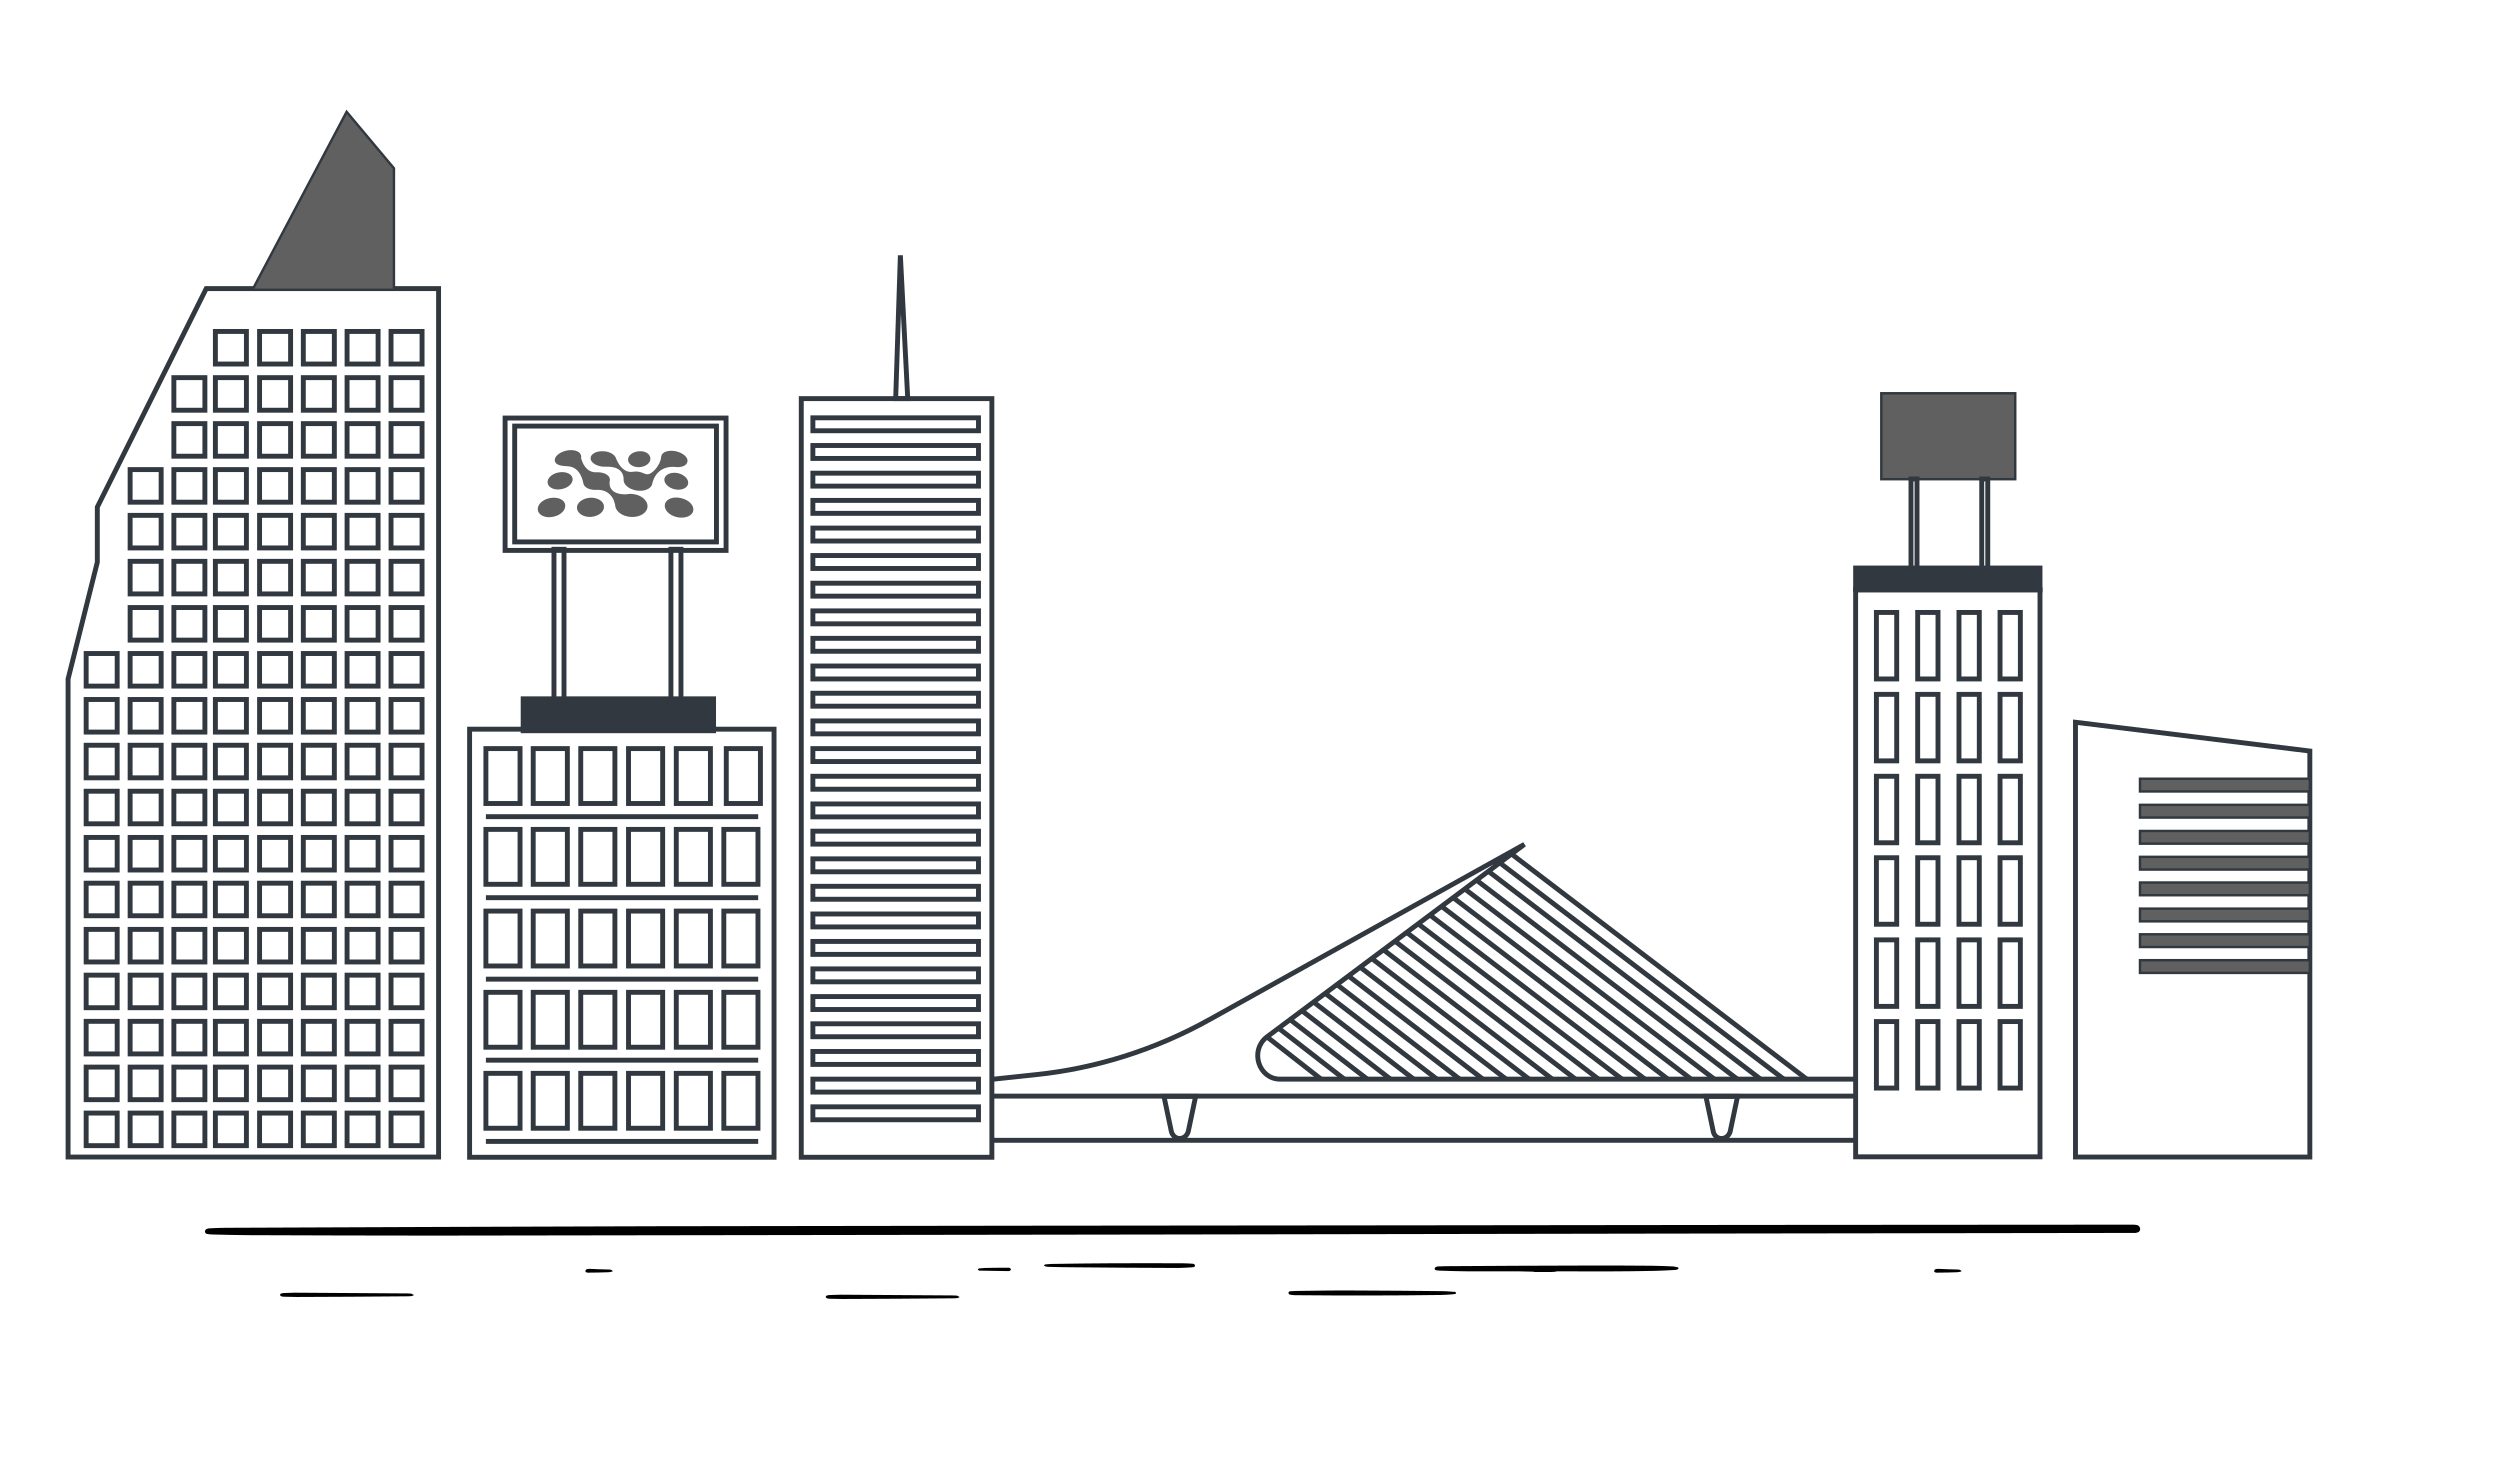 <?xml version="1.0" encoding="utf-8"?>
<!-- Generator: Adobe Illustrator 24.3.0, SVG Export Plug-In . SVG Version: 6.00 Build 0)  -->
<svg version="1.1" id="Capa_1" xmlns="http://www.w3.org/2000/svg" xmlns:xlink="http://www.w3.org/1999/xlink" x="0px" y="0px"
	 viewBox="0 0 1120.1 653.5" style="enable-background:new 0 0 1120.1 653.5;" xml:space="preserve">
<style type="text/css">
	.st0{fill:none;stroke:#31383F;stroke-width:2.201;stroke-miterlimit:10;}
	.st1{fill:#606060;stroke:#31383F;stroke-width:1.1;stroke-miterlimit:10;}
	.st2{fill:#31383F;stroke:#31383F;stroke-width:2.201;stroke-miterlimit:10;}
	.st3{fill:#606060;}
</style>
<rect x="831.4" y="264.2" class="st0" width="82.6" height="254.1"/>
<g>
	<rect x="840.7" y="274.4" class="st0" width="9.1" height="29.8"/>
	<rect x="859.2" y="274.4" class="st0" width="9.1" height="29.8"/>
	<rect x="877.7" y="274.4" class="st0" width="9.1" height="29.8"/>
	<rect x="896.1" y="274.4" class="st0" width="9.1" height="29.8"/>
</g>
<g>
	<rect x="840.7" y="311.1" class="st0" width="9.1" height="29.8"/>
	<rect x="859.2" y="311.1" class="st0" width="9.1" height="29.8"/>
	<rect x="877.7" y="311.1" class="st0" width="9.1" height="29.8"/>
	<rect x="896.1" y="311.1" class="st0" width="9.1" height="29.8"/>
</g>
<g>
	<rect x="840.7" y="347.8" class="st0" width="9.1" height="29.8"/>
	<rect x="859.2" y="347.8" class="st0" width="9.1" height="29.8"/>
	<rect x="877.7" y="347.8" class="st0" width="9.1" height="29.8"/>
	<rect x="896.1" y="347.8" class="st0" width="9.1" height="29.8"/>
</g>
<g>
	<rect x="840.7" y="384.3" class="st0" width="9.1" height="29.8"/>
	<rect x="859.2" y="384.3" class="st0" width="9.1" height="29.8"/>
	<rect x="877.7" y="384.3" class="st0" width="9.1" height="29.8"/>
	<rect x="896.1" y="384.3" class="st0" width="9.1" height="29.8"/>
</g>
<g>
	<rect x="840.7" y="421.1" class="st0" width="9.1" height="29.8"/>
	<rect x="859.2" y="421.1" class="st0" width="9.1" height="29.8"/>
	<rect x="877.7" y="421.1" class="st0" width="9.1" height="29.8"/>
	<rect x="896.1" y="421.1" class="st0" width="9.1" height="29.8"/>
</g>
<g>
	<rect x="840.7" y="457.7" class="st0" width="9.1" height="29.8"/>
	<rect x="859.2" y="457.7" class="st0" width="9.1" height="29.8"/>
	<rect x="877.7" y="457.7" class="st0" width="9.1" height="29.8"/>
	<rect x="896.1" y="457.7" class="st0" width="9.1" height="29.8"/>
</g>
<polygon class="st0" points="1034.9,518.4 929.9,518.4 929.9,323.6 1034.9,336.5 "/>
<rect x="958.8" y="348.9" class="st1" width="76.1" height="5.7"/>
<rect x="958.8" y="360.6" class="st1" width="76.1" height="5.7"/>
<rect x="958.8" y="372.3" class="st1" width="76.1" height="5.7"/>
<rect x="958.8" y="383.9" class="st1" width="76.1" height="5.7"/>
<rect x="958.8" y="395.4" class="st1" width="76.1" height="5.7"/>
<rect x="958.8" y="407.1" class="st1" width="76.1" height="5.7"/>
<rect x="958.8" y="418.6" class="st1" width="76.1" height="5.7"/>
<rect x="958.8" y="430.2" class="st1" width="76.1" height="5.7"/>
<g>
	<g>
		<rect x="359" y="178.6" class="st0" width="85.4" height="339.9"/>
		<rect x="364.2" y="187.2" class="st0" width="74.2" height="5.8"/>
		<rect x="364.2" y="199.6" class="st0" width="74.2" height="5.8"/>
		<rect x="364.2" y="212" class="st0" width="74.2" height="5.8"/>
		<rect x="364.2" y="224.2" class="st0" width="74.2" height="5.8"/>
		<rect x="364.2" y="236.6" class="st0" width="74.2" height="5.8"/>
		<rect x="364.2" y="248.9" class="st0" width="74.2" height="5.8"/>
		<rect x="364.2" y="261.3" class="st0" width="74.2" height="5.8"/>
		<rect x="364.2" y="273.7" class="st0" width="74.2" height="5.8"/>
		<rect x="364.2" y="286" class="st0" width="74.2" height="5.8"/>
		<rect x="364.2" y="298.4" class="st0" width="74.2" height="5.8"/>
		<rect x="364.2" y="310.6" class="st0" width="74.2" height="5.8"/>
		<rect x="364.2" y="323" class="st0" width="74.2" height="5.8"/>
		<rect x="364.2" y="335.4" class="st0" width="74.2" height="5.8"/>
		<rect x="364.2" y="347.8" class="st0" width="74.2" height="5.8"/>
		<rect x="364.2" y="360.2" class="st0" width="74.2" height="5.8"/>
		<rect x="364.2" y="372.4" class="st0" width="74.2" height="5.8"/>
		<rect x="364.2" y="384.8" class="st0" width="74.2" height="5.8"/>
		<rect x="364.2" y="397.1" class="st0" width="74.2" height="5.8"/>
		<rect x="364.2" y="409.5" class="st0" width="74.2" height="5.8"/>
		<rect x="364.2" y="421.8" class="st0" width="74.2" height="5.8"/>
		<rect x="364.2" y="434.1" class="st0" width="74.2" height="5.8"/>
		<rect x="364.2" y="446.5" class="st0" width="74.2" height="5.8"/>
		<rect x="364.2" y="458.7" class="st0" width="74.2" height="5.8"/>
		<rect x="364.2" y="471.1" class="st0" width="74.2" height="5.8"/>
		<rect x="364.2" y="483.5" class="st0" width="74.2" height="5.8"/>
		<rect x="364.2" y="495.9" class="st0" width="74.2" height="5.8"/>
	</g>
	<polygon class="st0" points="406.7,178.6 403.4,114.4 401.3,178.6 	"/>
</g>
<polygon class="st0" points="30.5,518.4 196.5,518.4 196.5,129.3 92.4,129.3 43.6,227.2 43.6,251.9 30.5,304.2 "/>
<polyline class="st1" points="113.4,129.3 155.3,50.1 176.5,75.4 176.5,129.3 "/>
<rect x="175.2" y="148.5" class="st0" width="13.9" height="14.6"/>
<rect x="155.5" y="148.5" class="st0" width="13.9" height="14.6"/>
<rect x="135.9" y="148.5" class="st0" width="13.9" height="14.6"/>
<rect x="116.3" y="148.5" class="st0" width="13.9" height="14.6"/>
<rect x="96.5" y="148.5" class="st0" width="13.9" height="14.6"/>
<rect x="175.2" y="169.2" class="st0" width="13.9" height="14.6"/>
<rect x="155.5" y="169.2" class="st0" width="13.9" height="14.6"/>
<rect x="135.9" y="169.2" class="st0" width="13.9" height="14.6"/>
<rect x="116.3" y="169.2" class="st0" width="13.9" height="14.6"/>
<rect x="96.5" y="169.2" class="st0" width="13.9" height="14.6"/>
<rect x="77.9" y="169.2" class="st0" width="13.9" height="14.6"/>
<rect x="175.2" y="189.8" class="st0" width="13.9" height="14.6"/>
<rect x="155.5" y="189.8" class="st0" width="13.9" height="14.6"/>
<rect x="135.9" y="189.8" class="st0" width="13.9" height="14.6"/>
<rect x="116.3" y="189.8" class="st0" width="13.9" height="14.6"/>
<rect x="96.5" y="189.8" class="st0" width="13.9" height="14.6"/>
<rect x="77.9" y="189.8" class="st0" width="13.9" height="14.6"/>
<rect x="175.2" y="210.4" class="st0" width="13.9" height="14.6"/>
<rect x="155.5" y="210.4" class="st0" width="13.9" height="14.6"/>
<rect x="135.9" y="210.4" class="st0" width="13.9" height="14.6"/>
<rect x="116.3" y="210.4" class="st0" width="13.9" height="14.6"/>
<rect x="96.5" y="210.4" class="st0" width="13.9" height="14.6"/>
<rect x="77.9" y="210.4" class="st0" width="13.9" height="14.6"/>
<rect x="58.3" y="210.4" class="st0" width="13.9" height="14.6"/>
<rect x="175.2" y="230.9" class="st0" width="13.9" height="14.6"/>
<rect x="155.5" y="230.9" class="st0" width="13.9" height="14.6"/>
<rect x="135.9" y="230.9" class="st0" width="13.9" height="14.6"/>
<rect x="116.3" y="230.9" class="st0" width="13.9" height="14.6"/>
<rect x="96.5" y="230.9" class="st0" width="13.9" height="14.6"/>
<rect x="77.9" y="230.9" class="st0" width="13.9" height="14.6"/>
<rect x="58.3" y="230.9" class="st0" width="13.9" height="14.6"/>
<rect x="175.2" y="251.5" class="st0" width="13.9" height="14.6"/>
<rect x="155.5" y="251.5" class="st0" width="13.9" height="14.6"/>
<rect x="135.9" y="251.5" class="st0" width="13.9" height="14.6"/>
<rect x="116.3" y="251.5" class="st0" width="13.9" height="14.6"/>
<rect x="96.5" y="251.5" class="st0" width="13.9" height="14.6"/>
<rect x="77.9" y="251.5" class="st0" width="13.9" height="14.6"/>
<rect x="58.3" y="251.5" class="st0" width="13.9" height="14.6"/>
<rect x="175.2" y="272.2" class="st0" width="13.9" height="14.6"/>
<rect x="155.5" y="272.2" class="st0" width="13.9" height="14.6"/>
<rect x="135.9" y="272.2" class="st0" width="13.9" height="14.6"/>
<rect x="116.3" y="272.2" class="st0" width="13.9" height="14.6"/>
<rect x="96.5" y="272.2" class="st0" width="13.9" height="14.6"/>
<rect x="77.9" y="272.2" class="st0" width="13.9" height="14.6"/>
<rect x="58.3" y="272.2" class="st0" width="13.9" height="14.6"/>
<rect x="175.2" y="292.8" class="st0" width="13.9" height="14.6"/>
<rect x="155.5" y="292.8" class="st0" width="13.9" height="14.6"/>
<rect x="135.9" y="292.8" class="st0" width="13.9" height="14.6"/>
<rect x="116.3" y="292.8" class="st0" width="13.9" height="14.6"/>
<rect x="96.5" y="292.8" class="st0" width="13.9" height="14.6"/>
<rect x="77.9" y="292.8" class="st0" width="13.9" height="14.6"/>
<rect x="58.3" y="292.8" class="st0" width="13.9" height="14.6"/>
<rect x="38.6" y="292.8" class="st0" width="13.9" height="14.6"/>
<rect x="175.2" y="313.4" class="st0" width="13.9" height="14.6"/>
<rect x="155.5" y="313.4" class="st0" width="13.9" height="14.6"/>
<rect x="135.9" y="313.4" class="st0" width="13.9" height="14.6"/>
<rect x="116.3" y="313.4" class="st0" width="13.9" height="14.6"/>
<rect x="96.5" y="313.4" class="st0" width="13.9" height="14.6"/>
<rect x="77.9" y="313.4" class="st0" width="13.9" height="14.6"/>
<rect x="58.3" y="313.4" class="st0" width="13.9" height="14.6"/>
<rect x="38.6" y="313.4" class="st0" width="13.9" height="14.6"/>
<rect x="175.2" y="333.9" class="st0" width="13.9" height="14.6"/>
<rect x="155.5" y="333.9" class="st0" width="13.9" height="14.6"/>
<rect x="135.9" y="333.9" class="st0" width="13.9" height="14.6"/>
<rect x="116.3" y="333.9" class="st0" width="13.9" height="14.6"/>
<rect x="96.5" y="333.9" class="st0" width="13.9" height="14.6"/>
<rect x="77.9" y="333.9" class="st0" width="13.9" height="14.6"/>
<rect x="58.3" y="333.9" class="st0" width="13.9" height="14.6"/>
<rect x="38.6" y="333.9" class="st0" width="13.9" height="14.6"/>
<rect x="175.2" y="354.5" class="st0" width="13.9" height="14.6"/>
<rect x="155.5" y="354.5" class="st0" width="13.9" height="14.6"/>
<rect x="135.9" y="354.5" class="st0" width="13.9" height="14.6"/>
<rect x="116.3" y="354.5" class="st0" width="13.9" height="14.6"/>
<rect x="96.5" y="354.5" class="st0" width="13.9" height="14.6"/>
<rect x="77.9" y="354.5" class="st0" width="13.9" height="14.6"/>
<rect x="58.3" y="354.5" class="st0" width="13.9" height="14.6"/>
<rect x="38.6" y="354.5" class="st0" width="13.9" height="14.6"/>
<rect x="175.2" y="375.2" class="st0" width="13.9" height="14.6"/>
<rect x="155.5" y="375.2" class="st0" width="13.9" height="14.6"/>
<rect x="135.9" y="375.2" class="st0" width="13.9" height="14.6"/>
<rect x="116.3" y="375.2" class="st0" width="13.9" height="14.6"/>
<rect x="96.5" y="375.2" class="st0" width="13.9" height="14.6"/>
<rect x="77.9" y="375.2" class="st0" width="13.9" height="14.6"/>
<rect x="58.3" y="375.2" class="st0" width="13.9" height="14.6"/>
<rect x="38.6" y="375.2" class="st0" width="13.9" height="14.6"/>
<rect x="175.2" y="395.7" class="st0" width="13.9" height="14.6"/>
<rect x="155.5" y="395.7" class="st0" width="13.9" height="14.6"/>
<rect x="135.9" y="395.7" class="st0" width="13.9" height="14.6"/>
<rect x="116.3" y="395.7" class="st0" width="13.9" height="14.6"/>
<rect x="96.5" y="395.7" class="st0" width="13.9" height="14.6"/>
<rect x="77.9" y="395.7" class="st0" width="13.9" height="14.6"/>
<rect x="58.3" y="395.7" class="st0" width="13.9" height="14.6"/>
<rect x="38.6" y="395.7" class="st0" width="13.9" height="14.6"/>
<rect x="175.2" y="416.4" class="st0" width="13.9" height="14.6"/>
<rect x="155.5" y="416.4" class="st0" width="13.9" height="14.6"/>
<rect x="135.9" y="416.4" class="st0" width="13.9" height="14.6"/>
<rect x="116.3" y="416.4" class="st0" width="13.9" height="14.6"/>
<rect x="96.5" y="416.4" class="st0" width="13.9" height="14.6"/>
<rect x="77.9" y="416.4" class="st0" width="13.9" height="14.6"/>
<rect x="58.3" y="416.4" class="st0" width="13.9" height="14.6"/>
<rect x="38.6" y="416.4" class="st0" width="13.9" height="14.6"/>
<rect x="175.2" y="436.9" class="st0" width="13.9" height="14.6"/>
<rect x="155.5" y="436.9" class="st0" width="13.9" height="14.6"/>
<rect x="135.9" y="436.9" class="st0" width="13.9" height="14.6"/>
<rect x="116.3" y="436.9" class="st0" width="13.9" height="14.6"/>
<rect x="96.5" y="436.9" class="st0" width="13.9" height="14.6"/>
<rect x="77.9" y="436.9" class="st0" width="13.9" height="14.6"/>
<rect x="58.3" y="436.9" class="st0" width="13.9" height="14.6"/>
<rect x="38.6" y="436.9" class="st0" width="13.9" height="14.6"/>
<rect x="175.2" y="457.6" class="st0" width="13.9" height="14.6"/>
<rect x="155.5" y="457.6" class="st0" width="13.9" height="14.6"/>
<rect x="135.9" y="457.6" class="st0" width="13.9" height="14.6"/>
<rect x="116.3" y="457.6" class="st0" width="13.9" height="14.6"/>
<rect x="96.5" y="457.6" class="st0" width="13.9" height="14.6"/>
<rect x="77.9" y="457.6" class="st0" width="13.9" height="14.6"/>
<rect x="58.3" y="457.6" class="st0" width="13.9" height="14.6"/>
<rect x="38.6" y="457.6" class="st0" width="13.9" height="14.6"/>
<rect x="175.2" y="478.1" class="st0" width="13.9" height="14.6"/>
<rect x="155.5" y="478.1" class="st0" width="13.9" height="14.6"/>
<rect x="135.9" y="478.1" class="st0" width="13.9" height="14.6"/>
<rect x="116.3" y="478.1" class="st0" width="13.9" height="14.6"/>
<rect x="96.5" y="478.1" class="st0" width="13.9" height="14.6"/>
<rect x="77.9" y="478.1" class="st0" width="13.9" height="14.6"/>
<rect x="58.3" y="478.1" class="st0" width="13.9" height="14.6"/>
<rect x="38.6" y="478.1" class="st0" width="13.9" height="14.6"/>
<rect x="175.2" y="498.7" class="st0" width="13.9" height="14.6"/>
<rect x="155.5" y="498.7" class="st0" width="13.9" height="14.6"/>
<rect x="135.9" y="498.7" class="st0" width="13.9" height="14.6"/>
<rect x="116.3" y="498.7" class="st0" width="13.9" height="14.6"/>
<rect x="96.5" y="498.7" class="st0" width="13.9" height="14.6"/>
<rect x="77.9" y="498.7" class="st0" width="13.9" height="14.6"/>
<rect x="58.3" y="498.7" class="st0" width="13.9" height="14.6"/>
<rect x="38.6" y="498.7" class="st0" width="13.9" height="14.6"/>
<g>
	<line class="st0" x1="830.7" y1="491.1" x2="444.5" y2="491.1"/>
	<path class="st0" d="M830.7,483.5H573.5c-9.6,0-13.7-12.9-5.9-18.9l115.4-86.3l-140.9,78.4c-24.2,13.5-50.9,22-78.1,24.8l-19.7,2.1
		"/>
	<g>
		<line class="st0" x1="677.3" y1="382.7" x2="809.5" y2="483.5"/>
		<line class="st0" x1="672" y1="386.6" x2="799.2" y2="483.5"/>
		<line class="st0" x1="666.9" y1="390.4" x2="788.8" y2="483.5"/>
		<line class="st0" x1="661.6" y1="394.4" x2="778.4" y2="483.5"/>
		<line class="st0" x1="656.3" y1="398.3" x2="768.1" y2="483.5"/>
		<line class="st0" x1="651.1" y1="402.2" x2="757.7" y2="483.5"/>
		<line class="st0" x1="645.9" y1="406.1" x2="747.3" y2="483.5"/>
		<line class="st0" x1="640.7" y1="410" x2="737" y2="483.5"/>
		<line class="st0" x1="635.4" y1="413.9" x2="726.7" y2="483.5"/>
		<line class="st0" x1="630.3" y1="417.8" x2="716.2" y2="483.5"/>
		<line class="st0" x1="625" y1="421.7" x2="705.9" y2="483.5"/>
		<line class="st0" x1="619.9" y1="425.6" x2="695.5" y2="483.5"/>
		<line class="st0" x1="614.7" y1="429.5" x2="685.1" y2="483.5"/>
		<line class="st0" x1="609.5" y1="433.4" x2="674.8" y2="483.5"/>
		<line class="st0" x1="604.2" y1="437.3" x2="664.4" y2="483.5"/>
		<line class="st0" x1="599.1" y1="441.2" x2="654" y2="483.5"/>
		<line class="st0" x1="593.8" y1="445.1" x2="643.8" y2="483.5"/>
		<line class="st0" x1="588.6" y1="449" x2="633.4" y2="483.5"/>
		<line class="st0" x1="583.4" y1="452.9" x2="623" y2="483.5"/>
		<line class="st0" x1="578.1" y1="456.9" x2="612.6" y2="483.5"/>
		<line class="st0" x1="572.9" y1="460.7" x2="602.3" y2="483.5"/>
		<line class="st0" x1="567.7" y1="464.6" x2="591.9" y2="483.5"/>
	</g>
</g>
<path class="st0" d="M771.3,510.1L771.3,510.1c1.8,0,3.4-1.3,3.9-3.2l3.3-15.7h-14.2l3.3,15.7C767.9,508.7,769.4,510.1,771.3,510.1z
	"/>
<path class="st0" d="M528.5,510.1L528.5,510.1c1.8,0,3.4-1.3,3.9-3.2l3.3-15.7h-14.2l3.3,15.7C525.2,508.7,526.8,510.1,528.5,510.1z
	"/>
<line class="st0" x1="830.7" y1="510.9" x2="444.5" y2="510.9"/>
<rect x="842.9" y="176.2" class="st1" width="60" height="38.5"/>
<rect x="887.9" y="214.6" class="st0" width="2.7" height="44.7"/>
<rect x="856.2" y="214.6" class="st0" width="2.7" height="44.7"/>
<rect x="831.4" y="254.5" class="st2" width="82.6" height="9.8"/>
<g>
	<rect x="210.4" y="326.7" class="st0" width="136.4" height="191.8"/>
	<rect x="325.4" y="335.4" class="st0" width="15.3" height="24.6"/>
	<rect x="303" y="335.4" class="st0" width="15.3" height="24.6"/>
	<rect x="281.6" y="335.4" class="st0" width="15.3" height="24.6"/>
	<rect x="260.2" y="335.4" class="st0" width="15.3" height="24.6"/>
	<rect x="238.9" y="335.4" class="st0" width="15.3" height="24.6"/>
	<rect x="217.7" y="335.4" class="st0" width="15.3" height="24.6"/>
	<line class="st0" x1="339.7" y1="365.9" x2="217.7" y2="365.9"/>
	<g>
		<rect x="324.3" y="371.6" class="st0" width="15.3" height="24.6"/>
		<rect x="303" y="371.6" class="st0" width="15.3" height="24.6"/>
		<rect x="281.6" y="371.6" class="st0" width="15.3" height="24.6"/>
		<rect x="260.2" y="371.6" class="st0" width="15.3" height="24.6"/>
		<rect x="238.9" y="371.6" class="st0" width="15.3" height="24.6"/>
		<rect x="217.7" y="371.6" class="st0" width="15.3" height="24.6"/>
	</g>
	<line class="st0" x1="339.7" y1="402.2" x2="217.7" y2="402.2"/>
	<g>
		<rect x="324.3" y="408.2" class="st0" width="15.3" height="24.6"/>
		<rect x="303" y="408.2" class="st0" width="15.3" height="24.6"/>
		<rect x="281.6" y="408.2" class="st0" width="15.3" height="24.6"/>
		<rect x="260.2" y="408.2" class="st0" width="15.3" height="24.6"/>
		<rect x="238.9" y="408.2" class="st0" width="15.3" height="24.6"/>
		<rect x="217.7" y="408.2" class="st0" width="15.3" height="24.6"/>
	</g>
	<line class="st0" x1="339.7" y1="438.7" x2="217.7" y2="438.7"/>
	<g>
		<rect x="324.3" y="444.6" class="st0" width="15.3" height="24.6"/>
		<rect x="303" y="444.6" class="st0" width="15.3" height="24.6"/>
		<rect x="281.6" y="444.6" class="st0" width="15.3" height="24.6"/>
		<rect x="260.2" y="444.6" class="st0" width="15.3" height="24.6"/>
		<rect x="238.9" y="444.6" class="st0" width="15.3" height="24.6"/>
		<rect x="217.7" y="444.6" class="st0" width="15.3" height="24.6"/>
	</g>
	<line class="st0" x1="339.7" y1="475" x2="217.7" y2="475"/>
	<g>
		<rect x="324.3" y="480.9" class="st0" width="15.3" height="24.6"/>
		<rect x="303" y="480.9" class="st0" width="15.3" height="24.6"/>
		<rect x="281.6" y="480.9" class="st0" width="15.3" height="24.6"/>
		<rect x="260.2" y="480.9" class="st0" width="15.3" height="24.6"/>
		<rect x="238.9" y="480.9" class="st0" width="15.3" height="24.6"/>
		<rect x="217.7" y="480.9" class="st0" width="15.3" height="24.6"/>
	</g>
	<line class="st0" x1="339.7" y1="511.4" x2="217.7" y2="511.4"/>
	<rect x="234.4" y="313.1" class="st2" width="85.3" height="14.3"/>
	<rect x="226.3" y="187.3" class="st0" width="99" height="59.3"/>
	<rect x="230.6" y="190.9" class="st0" width="90.4" height="51.9"/>
	<rect x="300.6" y="246.1" class="st0" width="4.5" height="68.6"/>
	<rect x="248.2" y="246.1" class="st0" width="4.5" height="68.6"/>
	<g>
		<g>
			<g>
				<path class="st3" d="M297.7,214.4c-0.4,2,1.6,4.1,4.5,4.8c2.9,0.7,5.7-0.4,6.1-2.4c0.4-2-1.6-4.1-4.5-4.8
					C300.9,211.4,298.2,212.4,297.7,214.4z"/>
				<path class="st3" d="M297.9,226c-0.5,2.3,1.8,4.9,5.4,5.7c3.5,0.8,6.8-0.5,7.3-2.8c0.5-2.3-1.8-4.9-5.4-5.7
					C301.7,222.3,298.4,223.5,297.9,226z"/>
				<path class="st3" d="M275.9,205.1c0,0,2.3,7,7.5,6.3c1-0.2,2.3-0.2,3.4,0.1c1.2,0.3,2,0.8,2.6,0.9c2.3,0.9,6.5-3.9,6.8-7.5
					c0-0.1,0-0.3,0.1-0.6c0.4-1.9,3.4-2.8,6.6-2.1c3.3,0.8,5.5,2.8,5.1,4.7c-0.4,1.8-2.8,2.7-5.6,2.3c-0.2,0-7.5-1-9.9,6.5
					c-0.1,0.2-0.3,1.2-0.3,1.2l0,0c-0.6,2.3-3.9,3.5-7.4,2.8c-3.4-0.7-5.6-2.8-5.4-5c0-0.4,0.3-5.9-7.9-5.6l0,0c-0.3,0-0.9,0-1.3,0
					c-3.2-0.3-5.7-2-5.6-3.9c0.1-1.9,2.8-3.3,6-3C273.1,202.3,275.3,203.6,275.9,205.1z"/>
				<path class="st3" d="M264.3,223c-3.4,0.3-6,2.3-5.8,4.7c0.2,2.3,2.9,4.1,6.3,3.9c3.4-0.3,6-2.3,5.8-4.8
					C270.5,224.5,267.6,222.8,264.3,223z"/>
			</g>
		</g>
		<g>
			<path class="st3" d="M275.7,227c0.5,2.4,3.4,4.4,6.9,4.6c4,0.3,7.4-1.8,7.5-4.6c0.2-2.8-2.9-5.4-6.9-5.7c-0.7-0.1-1.3,0-2,0.1
				c0,0-0.8,0.1-1.3,0.1c-8.1-0.2-6.7-5.9-6.7-5.9c0.1-0.4,0.1-0.8,0-1.2c-0.4-1.8-3-2.9-5.8-2.8c-5,0.3-6.5-4.6-7-6.1
				c0,0-0.1-0.3,0-0.8c0-0.3,0-0.4-0.1-0.7c-0.4-1.9-3.4-2.8-6.6-2.1c-3.3,0.8-5.5,2.8-5.1,4.7c0.4,1.7,2.7,2.2,5.6,2.3
				c6.2,0.2,7.1,7.5,7.2,7.8c0.4,1.8,2.9,2.9,5.7,2.8c5.7-0.4,7.9,3.8,8.3,6C275.5,225.6,275.7,226.6,275.7,227z"/>
			<path class="st3" d="M256.5,214.2c0.5,2.1-1.7,4.3-4.7,4.9c-3,0.7-5.9-0.4-6.4-2.5c-0.5-2.1,1.7-4.3,4.7-4.9
				C253.2,211.1,256,212.1,256.5,214.2z"/>
			<path class="st3" d="M253.2,226c0.5,2.3-1.8,4.8-5.2,5.5c-3.4,0.8-6.5-0.5-7-2.8s1.8-4.8,5.2-5.5
				C249.5,222.5,252.7,223.6,253.2,226z"/>
			<path class="st3" d="M286.2,202.2c-2.8,0.2-4.9,1.9-4.8,3.9c0.1,1.9,2.4,3.4,5.2,3.2c2.8-0.2,4.9-1.9,4.8-3.9
				C291.3,203.3,289,201.9,286.2,202.2z"/>
		</g>
	</g>
</g>
<path d="M525.1,553.1c-110.3,0.2-220.6,0.3-330.9,0.5c-27.7,0-55.5-0.1-83.3-0.2c-5.2,0-10.4-0.2-15.6-0.3c-0.9,0-1.9-0.1-2.8-0.3
	c-0.3-0.1-0.7-0.7-0.7-1s0.3-0.9,0.6-1.1c0.7-0.3,1.4-0.4,2.2-0.4c2.3-0.1,4.4-0.2,6.7-0.2c64.1-0.3,128.2-0.5,192.3-0.7
	c111.6-0.2,223.4-0.3,335-0.4c106.3-0.1,212.6-0.3,318.8-0.3c2.7,0,5.3,0,8,0c0.8,0,1.5,0,2.2,0.2c0.8,0.2,1.3,1.1,1.3,1.8
	c-0.1,0.8-0.5,1.3-1.2,1.5c-0.3,0.1-0.6,0.1-0.9,0.2c-0.5,0-1.1,0-1.6,0C811.8,552.6,668.4,552.8,525.1,553.1L525.1,553.1z"/>
<path d="M697,569.6c-13.2,0-26.6,0-39.8,0c-4,0-8-0.2-12-0.3c-0.7,0-1.3-0.1-1.8-0.2c-0.3-0.1-0.7-0.3-0.6-0.8
	c0.1-0.3,0.3-0.6,0.7-0.7c0.3-0.2,0.8-0.2,1.3-0.2c0.9,0,1.8-0.1,2.8-0.1c21.9-0.1,43.8-0.3,65.7-0.3c8.9,0,17.7,0,26.6,0.1
	c3.2,0,6.3,0.2,9.5,0.3c0.8,0,1.5,0.3,2.3,0.4c0.2,0,0.3,0.3,0.3,0.5c0,0.2-0.2,0.4-0.3,0.4c-0.5,0.2-0.9,0.3-1.4,0.3
	c-3.1,0.2-6.2,0.3-9.2,0.4C726.1,569.7,711.6,569.7,697,569.6C697,569.7,697,569.7,697,569.6z"/>
<path d="M467.7,566.9c0.3-0.2,0.5-0.4,0.7-0.4c0.8-0.1,1.7-0.1,2.5-0.2c8.9-0.1,17.7-0.3,26.6-0.3c10.8-0.1,21.6,0,32.4,0
	c1.5,0,2.9,0.1,4.4,0.2c0.5,0,1,0.2,1.1,0.8c0.1,0.4-0.3,0.8-1.3,0.8c-2,0.1-4.1,0.3-6.1,0.3c-15.6-0.1-31.2-0.1-46.8-0.3
	c-3.8,0-7.5-0.1-11.4-0.2C469.3,567.5,468.4,567.7,467.7,566.9z"/>
<path d="M438.1,568.6c0.3-0.1,0.4-0.3,0.7-0.3c0.8-0.1,1.5-0.1,2.3-0.2c3.1-0.1,6.2-0.1,9.2-0.1c0.6,0,1.1,0,1.7,0
	c0.4,0,0.8,0.2,0.9,0.7c0.1,0.3-0.3,0.7-0.8,0.8c-0.2,0-0.4,0-0.7,0c-4-0.1-8.1-0.1-12.2-0.2C438.8,569.3,438.3,569.4,438.1,568.6z"
	/>
<path d="M274.6,569.6c-0.8,0.2-1.3,0.4-1.8,0.4c-3,0.1-6,0.2-9.1,0.2c-0.2,0-0.3,0-0.4,0c-0.7-0.1-1.1-0.3-1-0.8
	c0.1-0.5,0.4-0.7,0.8-0.8c0.4-0.1,0.8-0.1,1.3-0.1c2.9,0.1,5.9,0.3,8.8,0.3C273.7,568.9,274.1,568.9,274.6,569.6z"/>
<path d="M878.9,569.6c-0.8,0.2-1.3,0.4-1.8,0.4c-3,0.1-6,0.2-9.1,0.2c-0.2,0-0.3,0-0.4,0c-0.7-0.1-1.1-0.3-1-0.8
	c0.1-0.5,0.4-0.7,0.8-0.8c0.4-0.1,0.8-0.1,1.3-0.1c2.9,0.1,5.9,0.3,8.8,0.3C877.9,568.9,878.4,568.9,878.9,569.6z"/>
<path d="M652.4,579.6c-0.6,0.1-1,0.3-1.5,0.3c-1.8,0.1-3.5,0.3-5.3,0.3c-21.8,0.3-43.5,0.3-65.3,0.1c-0.8,0-1.7-0.1-2.5-0.3
	c-0.2,0-0.4-0.3-0.5-0.6c-0.1-0.4,0.2-0.7,0.5-0.8c0.3-0.1,0.6-0.1,0.8-0.1c0.7,0,1.3-0.1,1.9-0.1c9.1-0.1,18.3-0.3,27.4-0.2
	c13.1,0,26.1,0.2,39.2,0.3c1.4,0,2.8,0.2,4.2,0.3C651.8,578.7,652.3,578.7,652.4,579.6z"/>
<path d="M430,581.1c-0.5,0.3-0.8,0.5-1.1,0.5c-0.8,0.1-1.7,0.1-2.5,0.1c-16.3,0.1-32.5,0.3-48.9,0.3c-1.8,0-3.5-0.1-5.3-0.1
	c-0.4,0-0.8,0-1.3-0.1c-0.4-0.1-0.8-0.2-0.9-0.7c-0.1-0.4,0.3-0.7,1.1-0.8c0.5-0.1,1-0.1,1.5-0.1c2.7-0.1,5.4-0.2,8-0.1
	c15.1,0.1,30.2,0.2,45.3,0.3c1,0,1.9,0,2.9,0.1C429.1,580.7,429.5,580.9,430,581.1z"/>
<path d="M687.2,569.7c-2.8-0.1-5.6-0.2-8.4-0.3c-1.1,0-1.7-0.3-1.5-0.7c0.3-0.7,1-0.4,1.5-0.5c5.4-0.2,10.6-0.3,16-0.3
	c0.7,0,1.4,0.1,2.1,0.2c0.3,0.1,0.6,0.4,0.7,0.8c0.1,0.3-0.3,0.7-0.6,0.8c-0.7,0.1-1.4,0.2-2.1,0.2c-2.5,0-5,0-7.5,0
	C687.2,569.8,687.2,569.8,687.2,569.7z"/>
<path d="M185.5,580.2c-0.5,0.3-0.8,0.5-1.1,0.5c-0.8,0.1-1.7,0.1-2.5,0.1c-16.3,0.1-32.5,0.3-48.9,0.3c-1.8,0-3.5-0.1-5.3-0.1
	c-0.4,0-0.8,0-1.3-0.1c-0.4-0.1-0.8-0.2-0.9-0.7c-0.1-0.4,0.3-0.7,1.1-0.8c0.5-0.1,1-0.1,1.5-0.1c2.7-0.1,5.4-0.2,8-0.1
	c15.1,0.1,30.2,0.2,45.3,0.3c1,0,1.9,0,2.9,0.1C184.6,579.8,184.9,580,185.5,580.2z"/>
</svg>

